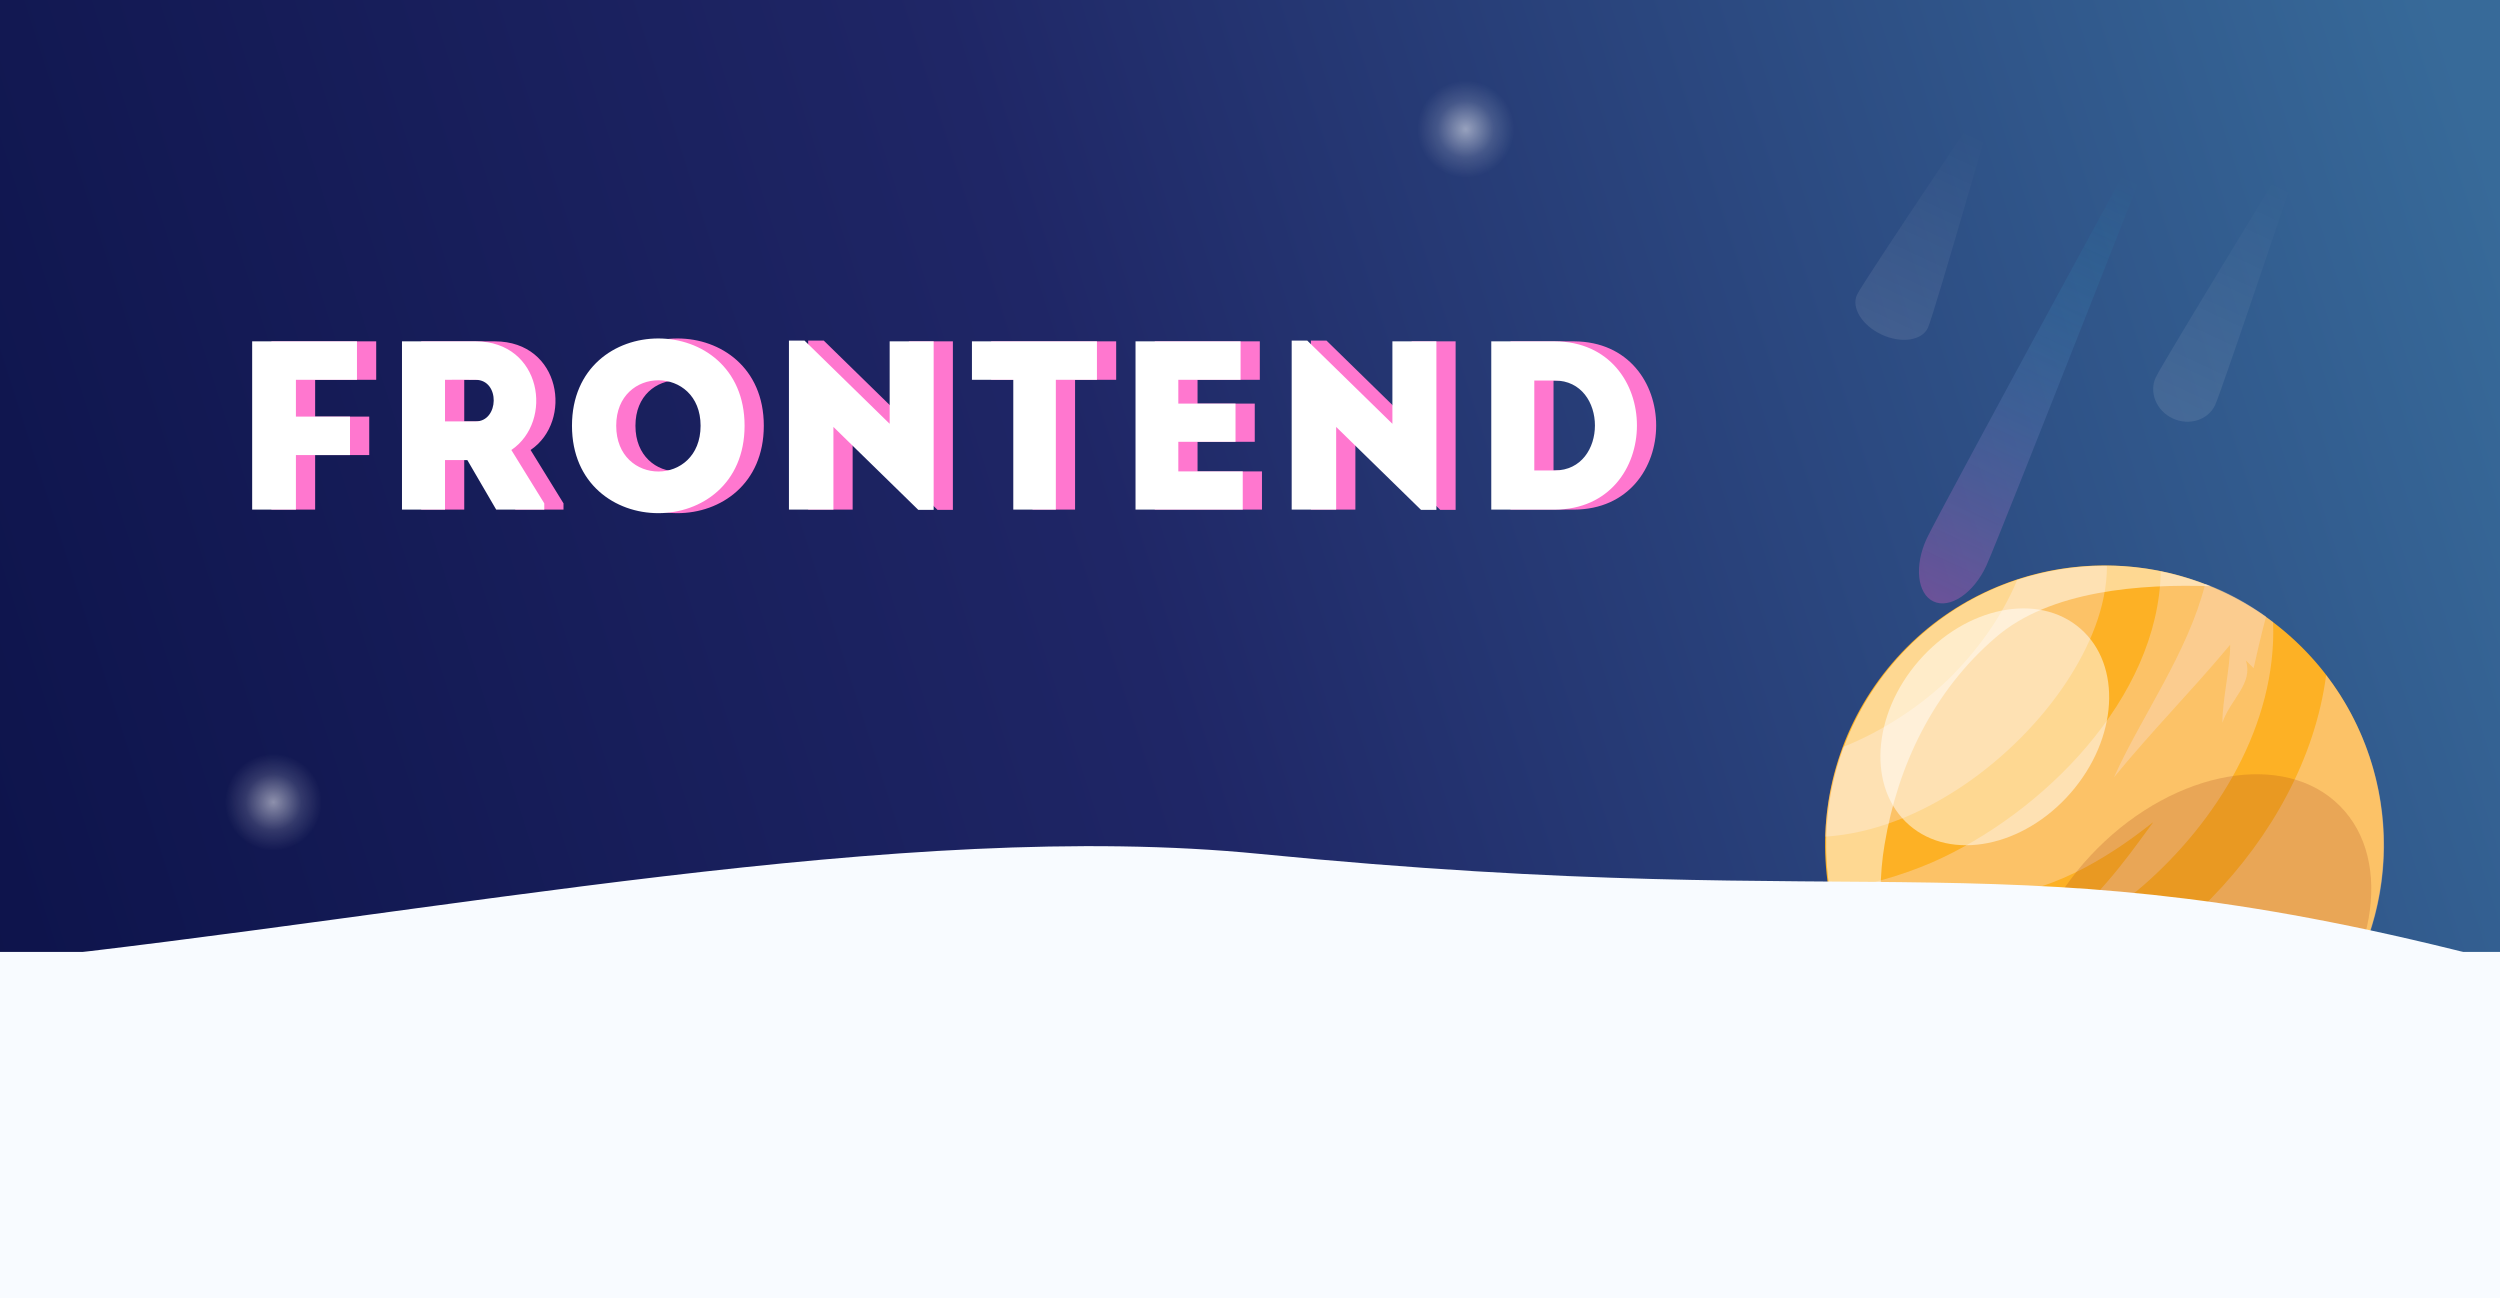 <svg width="260" height="135" viewBox="0 0 260 135" fill="none" xmlns="http://www.w3.org/2000/svg">
<rect x="0" y="0" width="260" height="135" fill="#808080" stroke="none"/>
<g clip-path="url(#clip0)">
<rect width="260" height="135" fill="url(#paint0_linear)"/>
<path opacity="0.3" d="M206.559 58.878C205.241 61.703 202.792 63.349 201.087 62.554C199.382 61.759 199.068 58.825 200.385 55.999C201.703 53.174 227.72 5.439 227.72 5.439C227.72 5.439 207.876 56.053 206.559 58.878Z" fill="url(#paint1_linear)"/>
<path opacity="0.1" d="M230.375 42.122C229.645 43.687 227.672 44.311 225.967 43.516C224.262 42.721 223.472 40.808 224.202 39.243C224.931 37.678 240.72 11.878 240.72 11.878C240.72 11.878 231.105 40.557 230.375 42.122Z" fill="url(#paint2_linear)"/>
<path opacity="0.1" d="M200.505 34.09C199.88 35.429 197.723 35.745 195.687 34.796C193.651 33.846 192.506 31.991 193.131 30.651C193.755 29.312 208.313 7.719 208.313 7.719C208.313 7.719 201.13 32.751 200.505 34.09Z" fill="url(#paint3_linear)"/>
<path d="M241.411 106.158C251.518 93.702 249.615 75.41 237.158 65.302C224.702 55.194 206.41 57.098 196.302 69.554C186.194 82.011 188.098 100.303 200.554 110.411C213.011 120.519 231.303 118.615 241.411 106.158Z" fill="#FDB125"/>
<path opacity="0.4" d="M209.79 60.317C208.167 64.211 205.571 67.781 202.488 70.783C199.567 73.542 195.754 76.057 191.697 77.68C190.561 80.682 189.912 83.846 189.831 87.01C199.892 86.361 209.709 78.816 214.902 70.945C217.254 67.376 219.121 63.157 219.121 58.856C215.956 58.856 212.792 59.343 209.79 60.317Z" fill="#FADCCB"/>
<path opacity="0.4" d="M224.719 59.424C224.475 72.649 212.386 84.657 200.946 89.688C197.539 91.148 193.888 92.203 190.237 92.527C190.724 95.367 191.535 98.125 192.833 100.641C203.299 103.561 214.739 99.099 222.772 92.203C230.561 85.469 236.808 75.327 236.402 64.698C232.913 62.021 228.857 60.317 224.719 59.424Z" fill="#FADCCB"/>
<path opacity="0.4" d="M231.94 67.051C231.94 69.485 231.129 72.73 231.129 75.164C231.94 72.73 234.374 71.107 233.563 68.673L234.374 69.485C234.78 67.7 235.185 65.915 235.672 64.13C233.644 62.669 231.534 61.534 229.344 60.722C227.559 67.862 222.691 74.515 219.851 80.844C223.826 75.975 227.883 71.919 231.94 67.051Z" fill="#FADCCB"/>
<path d="M212.224 92.203C209.465 93.096 207.843 92.528 205.165 92.284C202.082 91.96 200.865 93.501 199.811 94.88C198.35 95.611 194.537 98.126 193.563 98.288C192.833 98.45 195.673 99.424 197.782 99.83C210.926 105.184 220.824 89.607 223.907 85.55C224.232 85.144 218.634 90.175 212.224 92.203Z" fill="#FDB125"/>
<path opacity="0.5" d="M204.192 99.343C205.581 99.343 206.707 98.217 206.707 96.828C206.707 95.439 205.581 94.312 204.192 94.312C202.803 94.312 201.677 95.439 201.677 96.828C201.677 98.217 202.803 99.343 204.192 99.343Z" fill="white"/>
<path opacity="0.4" d="M241.919 70.215C239.648 87.416 223.826 102.831 207.437 106.401C204.03 107.131 200.46 107.294 197.052 106.888C198.107 108.105 199.324 109.322 200.622 110.377C213.035 120.438 231.372 118.571 241.433 106.158C250.114 95.529 249.952 80.6 241.919 70.215Z" fill="#FADCCB"/>
<path opacity="0.7" d="M214.09 111.675C215.713 110.052 217.336 109.241 218.958 108.43C213.928 109.403 209.303 111.999 204.516 112.973C212.062 117.273 221.068 117.922 228.938 115.001C233.644 109.809 236.97 102.994 238.431 96.178C231.94 102.75 224.638 111.675 214.09 111.675Z" fill="#FADCCB"/>
<path opacity="0.5" d="M215.35 82.464C220.265 76.821 220.716 69.169 216.357 65.372C211.998 61.576 204.48 63.073 199.565 68.716C194.65 74.359 194.199 82.011 198.558 85.808C202.917 89.604 210.435 88.107 215.35 82.464Z" fill="white"/>
<path opacity="0.2" d="M238.918 108.988C247.092 100.813 249.07 89.537 243.335 83.802C237.6 78.067 226.324 80.045 218.15 88.22C209.975 96.394 207.997 107.67 213.732 113.405C219.467 119.14 230.743 117.162 238.918 108.988Z" fill="#9B3B17"/>
<path opacity="0.5" d="M195.997 87.822C197.376 79.546 201.109 71.838 207.518 66.321C213.198 61.372 222.69 60.723 229.911 60.966C218.39 56.26 204.678 59.343 196.403 69.566C186.748 81.493 188.046 98.775 199.161 109.079C195.835 102.02 194.942 93.988 195.997 87.822Z" fill="white"/>
<path d="M159.866 13.433C159.866 9.328 156.538 6 152.433 6C148.328 6 145 9.328 145 13.433C145 17.538 148.328 20.865 152.433 20.865C156.538 20.865 159.866 17.538 159.866 13.433Z" fill="url(#paint4_radial)"/>
<path d="M35.865 83.433C35.865 79.328 32.538 76 28.433 76C24.328 76 21 79.328 21 83.433C21 87.538 24.328 90.865 28.433 90.865C32.538 90.865 35.865 87.538 35.865 83.433Z" fill="url(#paint5_radial)"/>
<path d="M38.4 47.325C38.4 45.775 38.4 44.825 38.4 43.325H32.775V39.5H39.125C39.125 38 39.125 36.975 39.125 35.5C35.55 35.5 31.8 35.5 28.225 35.5V53C29.75 53 31.275 53 32.775 53V47.325H38.4ZM55.181 46.8C59.605 43.8 58.355 35.525 51.48 35.5C48.931 35.5 46.331 35.5 43.806 35.5C43.806 41.35 43.806 47.175 43.806 53C45.255 53 46.781 53 48.281 53V47.85H50.605L53.605 53H58.605V52.35L55.181 46.8ZM51.48 43.825H48.281C48.281 42.425 48.281 40.925 48.281 39.5C49.331 39.5 50.431 39.475 51.48 39.5C54.031 39.525 53.906 43.825 51.48 43.825ZM79.436 44.275C79.436 32.175 61.486 32.175 61.486 44.275C61.486 56.4 79.436 56.4 79.436 44.275ZM66.086 44.275C66.086 37.975 74.861 37.975 74.861 44.275C74.861 50.625 66.086 50.625 66.086 44.275ZM97.5 53.025H99.1V35.5C97.575 35.5 96.05 35.5 94.525 35.5V44.075L85.675 35.425H84.05V53C85.575 53 87.125 53 88.675 53V44.4L97.5 53.025ZM107.382 39.5V53C108.857 53 110.332 53 111.807 53V39.5H116.082C116.082 38.15 116.082 36.825 116.082 35.5H103.082C103.082 36.825 103.082 38.15 103.082 39.5H107.382ZM131.02 35.5C126.92 35.5 124.145 35.5 120.095 35.5C120.095 41.3 120.095 47.15 120.095 53C124.145 53 127.145 53 131.245 53C131.245 51.675 131.245 50.325 131.245 49.025C128.62 49.025 127.12 49.025 124.545 49.025C124.545 47.975 124.545 46.975 124.545 45.95H130.495C130.495 44.625 130.495 43.3 130.495 41.975H124.545V39.5C127.12 39.5 128.42 39.5 131.02 39.5C131.02 38.15 131.02 36.8 131.02 35.5ZM149.785 53.025H151.385V35.5C149.86 35.5 148.335 35.5 146.81 35.5V44.075L137.96 35.425H136.335V53C137.86 53 139.41 53 140.96 53V44.4L149.785 53.025ZM163.692 35.5H157.092V53H163.692C175.092 52.95 175.092 35.55 163.692 35.5ZM161.567 39.575H163.692C169.267 39.575 169.267 48.925 163.692 48.925H161.567V39.575Z" fill="#FF77CF"/>
<path d="M36.4 47.325C36.4 45.775 36.4 44.825 36.4 43.325H30.775V39.5H37.125C37.125 38 37.125 36.975 37.125 35.5C33.55 35.5 29.8 35.5 26.225 35.5V53C27.75 53 29.275 53 30.775 53V47.325H36.4ZM53.181 46.8C57.605 43.8 56.355 35.525 49.48 35.5C46.931 35.5 44.331 35.5 41.806 35.5C41.806 41.35 41.806 47.175 41.806 53C43.255 53 44.781 53 46.281 53V47.85H48.605L51.605 53H56.605V52.35L53.181 46.8ZM49.48 43.825H46.281C46.281 42.425 46.281 40.925 46.281 39.5C47.331 39.5 48.431 39.475 49.48 39.5C52.031 39.525 51.906 43.825 49.48 43.825ZM77.436 44.275C77.436 32.175 59.486 32.175 59.486 44.275C59.486 56.4 77.436 56.4 77.436 44.275ZM64.086 44.275C64.086 37.975 72.861 37.975 72.861 44.275C72.861 50.625 64.086 50.625 64.086 44.275ZM95.5 53.025H97.1V35.5C95.575 35.5 94.05 35.5 92.525 35.5V44.075L83.675 35.425H82.05V53C83.575 53 85.125 53 86.675 53V44.4L95.5 53.025ZM105.382 39.5V53C106.857 53 108.332 53 109.807 53V39.5H114.082C114.082 38.15 114.082 36.825 114.082 35.5H101.082C101.082 36.825 101.082 38.15 101.082 39.5H105.382ZM129.02 35.5C124.92 35.5 122.145 35.5 118.095 35.5C118.095 41.3 118.095 47.15 118.095 53C122.145 53 125.145 53 129.245 53C129.245 51.675 129.245 50.325 129.245 49.025C126.62 49.025 125.12 49.025 122.545 49.025C122.545 47.975 122.545 46.975 122.545 45.95H128.495C128.495 44.625 128.495 43.3 128.495 41.975H122.545V39.5C125.12 39.5 126.42 39.5 129.02 39.5C129.02 38.15 129.02 36.8 129.02 35.5ZM147.785 53.025H149.385V35.5C147.86 35.5 146.335 35.5 144.81 35.5V44.075L135.96 35.425H134.335V53C135.86 53 137.41 53 138.96 53V44.4L147.785 53.025ZM161.692 35.5H155.092V53H161.692C173.092 52.95 173.092 35.55 161.692 35.5ZM159.567 39.575H161.692C167.267 39.575 167.267 48.925 161.692 48.925H159.567V39.575Z" fill="white"/>
<path d="M0 99.984H260C208.5 86.503 197 95.339 131 88.805C93.8 85.123 46.5 94.984 0 99.984Z" fill="#F8FBFF"/>
<rect x="-8" y="99" width="275" height="62" fill="#F8FBFF"/>
</g>
<defs>
<linearGradient id="paint0_linear" x1="260" y1="-9.86851e-06" x2="-15.032" y2="88.042" gradientUnits="userSpaceOnUse">
<stop offset="0.022" stop-color="#376A99"/>
<stop offset="0.536" stop-color="#1F2666"/>
<stop offset="1" stop-color="#0C1249"/>
</linearGradient>
<linearGradient id="paint1_linear" x1="227.72" y1="5.439" x2="201.087" y2="62.554" gradientUnits="userSpaceOnUse">
<stop offset="0.229" stop-color="#00F0FF" stop-opacity="0"/>
<stop offset="1" stop-color="#FF63CE"/>
</linearGradient>
<linearGradient id="paint2_linear" x1="240.72" y1="11.878" x2="225.967" y2="43.516" gradientUnits="userSpaceOnUse">
<stop offset="0.229" stop-color="white" stop-opacity="0"/>
<stop offset="1" stop-color="white"/>
</linearGradient>
<linearGradient id="paint3_linear" x1="208.313" y1="7.719" x2="195.687" y2="34.796" gradientUnits="userSpaceOnUse">
<stop offset="0.229" stop-color="white" stop-opacity="0"/>
<stop offset="1" stop-color="white"/>
</linearGradient>
<radialGradient id="paint4_radial" cx="0" cy="0" r="1" gradientUnits="userSpaceOnUse" gradientTransform="translate(152.433 13.433) scale(7.433)">
<stop stop-color="white" stop-opacity="0.52"/>
<stop offset="0.396" stop-color="white" stop-opacity="0.14"/>
<stop offset="0.677" stop-color="white" stop-opacity="0"/>
</radialGradient>
<radialGradient id="paint5_radial" cx="0" cy="0" r="1" gradientUnits="userSpaceOnUse" gradientTransform="translate(28.433 83.433) scale(7.433)">
<stop stop-color="white" stop-opacity="0.52"/>
<stop offset="0.396" stop-color="white" stop-opacity="0.14"/>
<stop offset="0.677" stop-color="white" stop-opacity="0"/>
</radialGradient>
<clipPath id="clip0">
<rect width="260" height="135" fill="white"/>
</clipPath>
</defs>
</svg>
